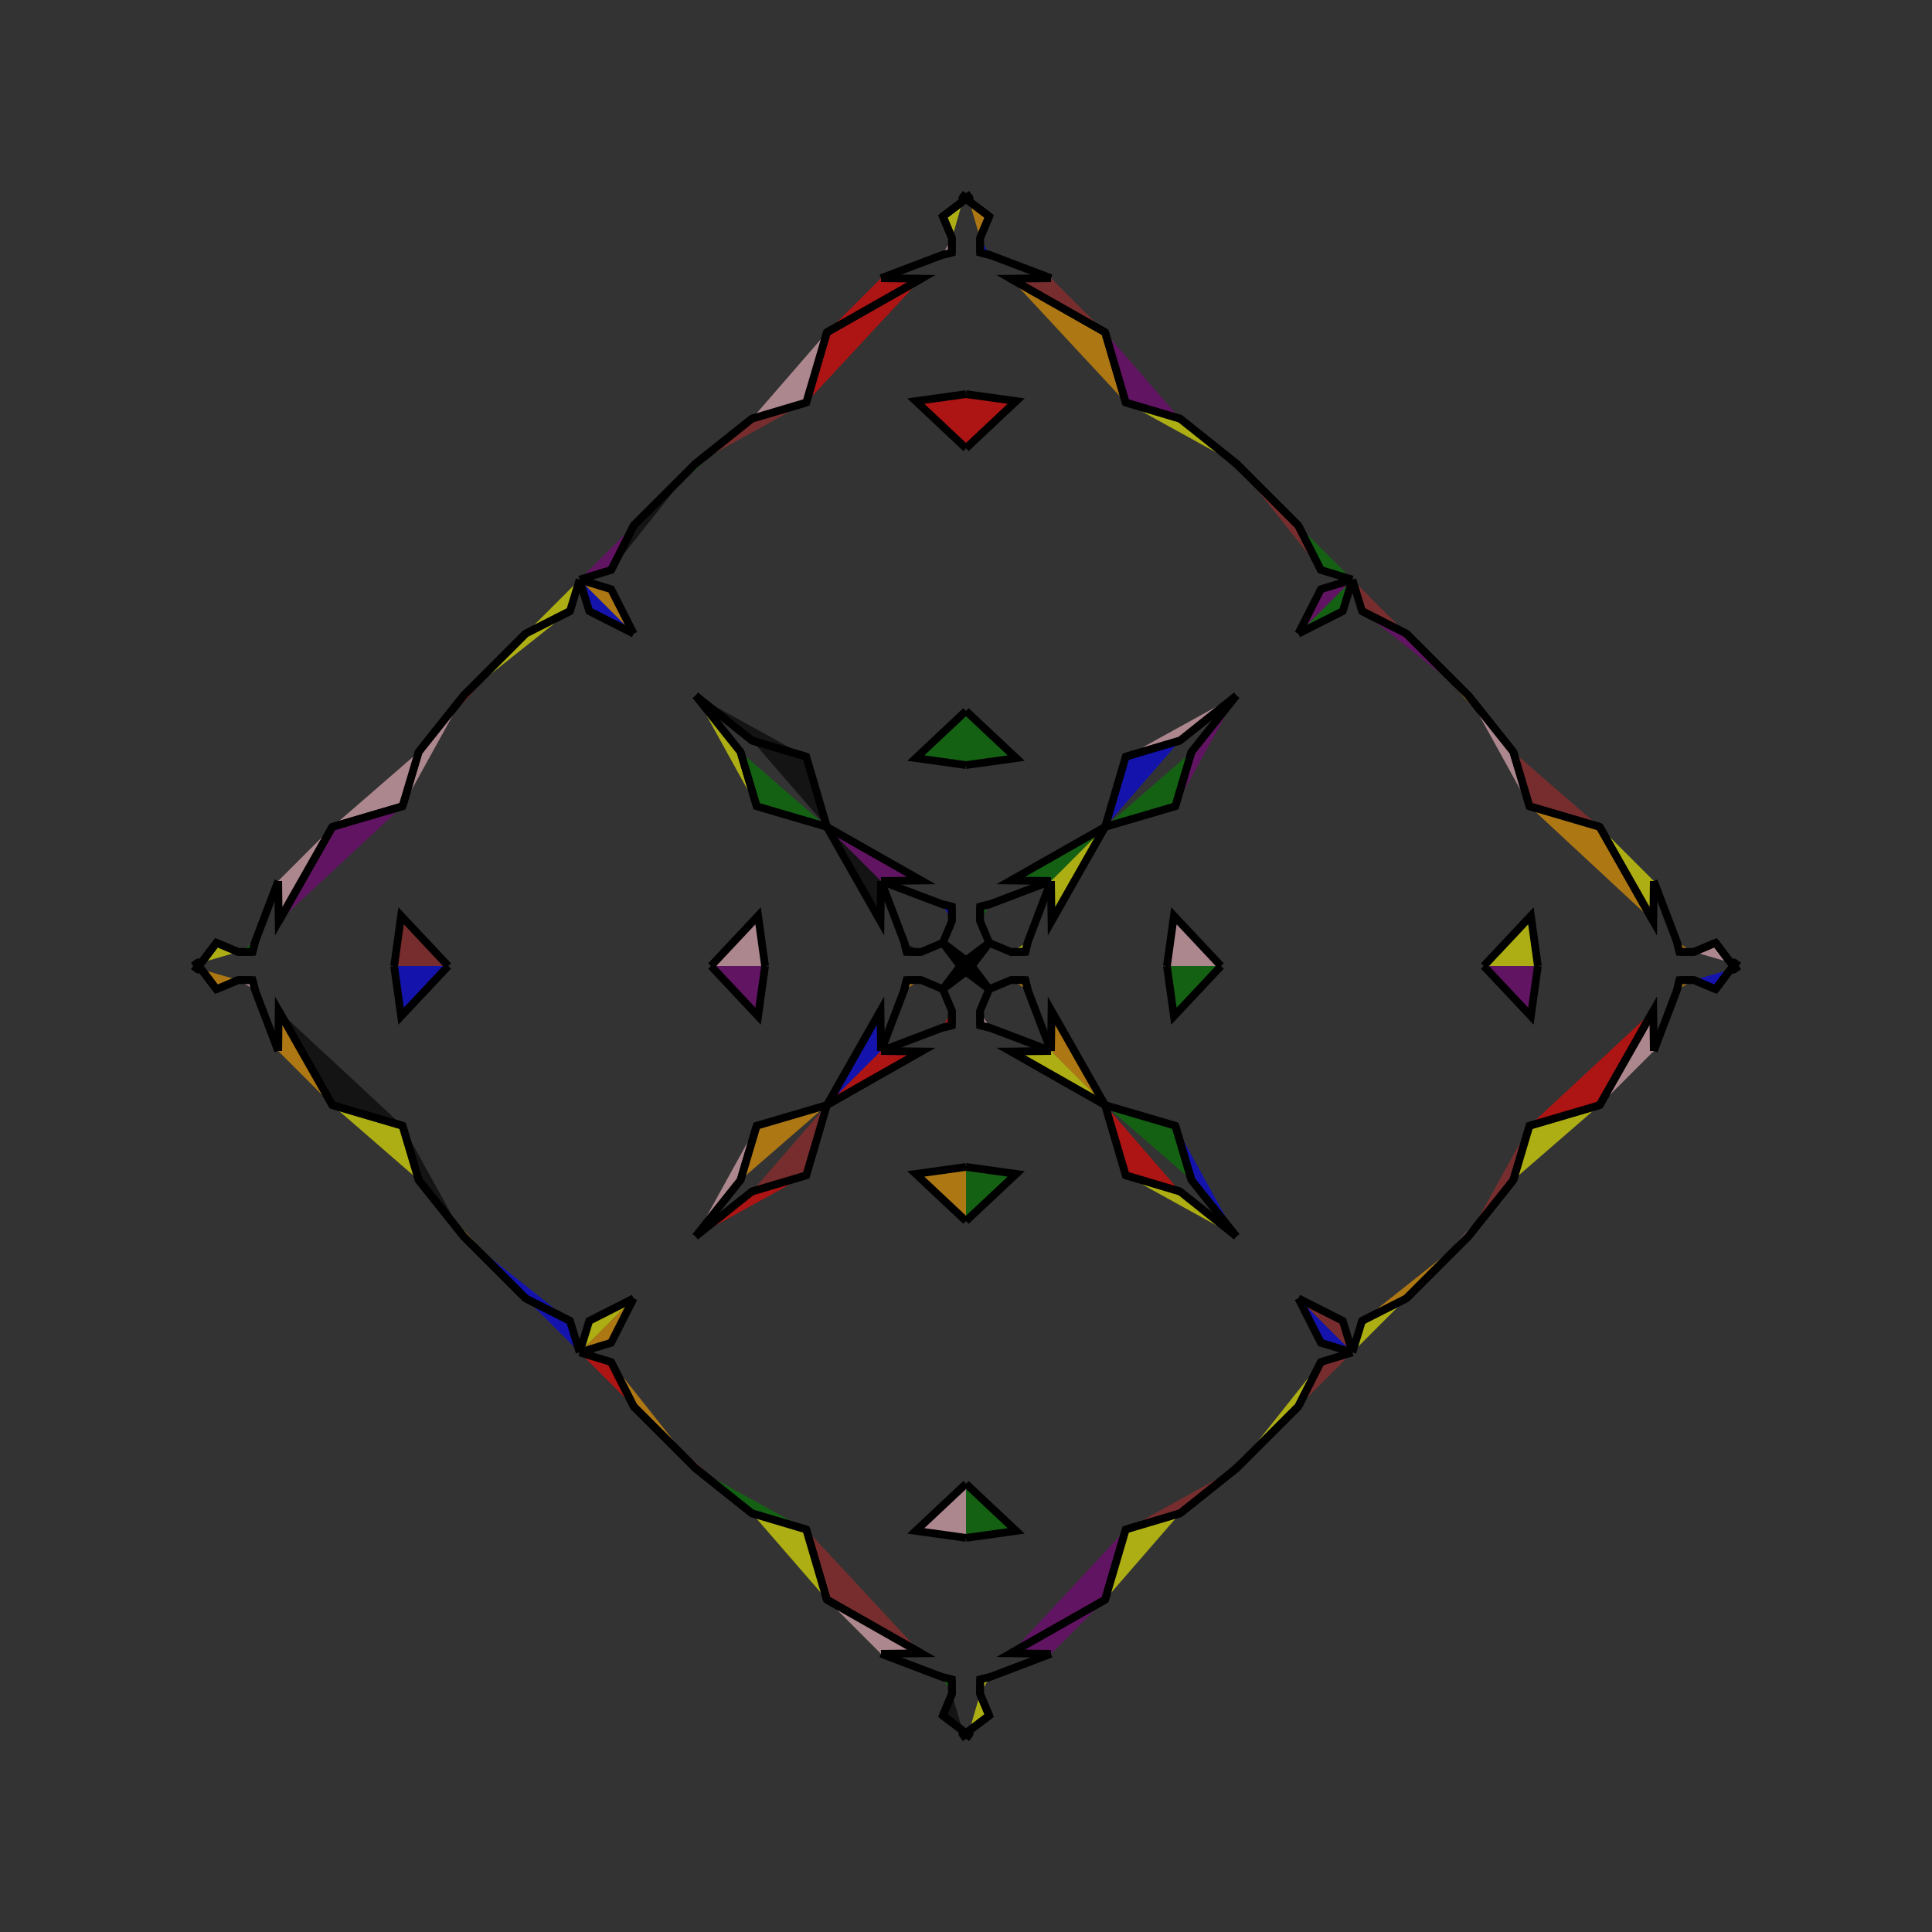 <?xml version="1.0" encoding="UTF-8"?>
<svg xmlns="http://www.w3.org/2000/svg" xmlns:xlink="http://www.w3.org/1999/xlink"
     width="250" height="250" viewBox="-125.0 -125.0 250 250">
<rect x="-125.0" y="-125.0" width="250" height="250" fill="#333333" stroke="none"/>
<defs>
</defs>
<path d="M26.0,-0.0 L26.903,-6.494 L33.0,-0.0" fill="pink" fill-opacity="0.6" stroke="black" stroke-width="1" />
<path d="M26.0,-0.0 L26.903,6.494 L33.0,-0.0" fill="green" fill-opacity="0.6" stroke="black" stroke-width="1" />
<path d="M50.0,-50.0 L48.757,-45.921 L43.0,-43.0" fill="green" fill-opacity="0.6" stroke="black" stroke-width="1" />
<path d="M50.0,50.0 L48.757,45.921 L43.0,43.0" fill="brown" fill-opacity="0.6" stroke="black" stroke-width="1" />
<path d="M45.921,51.243 L43.0,57.0 L35.0,65.0" fill="yellow" fill-opacity="0.6" stroke="black" stroke-width="1" />
<path d="M45.921,-51.243 L43.0,-57.0 L35.0,-65.0" fill="brown" fill-opacity="0.6" stroke="black" stroke-width="1" />
<path d="M43.0,57.0 L35.0,65.0 L27.695,70.828" fill="black" fill-opacity="0.6" stroke="black" stroke-width="1" />
<path d="M43.0,-57.0 L35.0,-65.0 L27.695,-70.828" fill="black" fill-opacity="0.6" stroke="black" stroke-width="1" />
<path d="M35.0,-35.0 L29.172,-27.695 L27.082,-20.668" fill="purple" fill-opacity="0.6" stroke="black" stroke-width="1" />
<path d="M35.0,35.0 L29.172,27.695 L27.082,20.668" fill="blue" fill-opacity="0.6" stroke="black" stroke-width="1" />
<path d="M29.172,-27.695 L27.082,-20.668 L18.0,-18.0" fill="green" fill-opacity="0.6" stroke="black" stroke-width="1" />
<path d="M29.172,27.695 L27.082,20.668 L18.0,18.0" fill="green" fill-opacity="0.6" stroke="black" stroke-width="1" />
<path d="M20.668,72.918 L18.0,82.0 L5.791,88.936" fill="purple" fill-opacity="0.6" stroke="black" stroke-width="1" />
<path d="M20.668,-72.918 L18.0,-82.0 L5.791,-88.936" fill="orange" fill-opacity="0.6" stroke="black" stroke-width="1" />
<path d="M18.0,-18.0 L11.064,-5.791 L11.0,-11.0" fill="yellow" fill-opacity="0.6" stroke="black" stroke-width="1" />
<path d="M18.0,18.0 L11.064,5.791 L11.0,11.0" fill="orange" fill-opacity="0.6" stroke="black" stroke-width="1" />
<path d="M11.0,-11.0 L7.992,-3.085 L7.683,-1.831" fill="blue" fill-opacity="0.6" stroke="black" stroke-width="1" />
<path d="M11.0,11.0 L7.992,3.085 L7.683,1.831" fill="orange" fill-opacity="0.6" stroke="black" stroke-width="1" />
<path d="M7.992,-3.085 L7.683,-1.831 L5.811,-1.814" fill="yellow" fill-opacity="0.6" stroke="black" stroke-width="1" />
<path d="M7.992,3.085 L7.683,1.831 L5.811,1.814" fill="orange" fill-opacity="0.6" stroke="black" stroke-width="1" />
<path d="M7.683,-1.831 L5.811,-1.814 L3.0,-3.0" fill="orange" fill-opacity="0.6" stroke="black" stroke-width="1" />
<path d="M7.683,1.831 L5.811,1.814 L3.0,3.0" fill="purple" fill-opacity="0.6" stroke="black" stroke-width="1" />
<path d="M1.814,94.189 L3.0,97.0 L0.449,98.92" fill="yellow" fill-opacity="0.6" stroke="black" stroke-width="1" />
<path d="M1.814,-94.189 L3.0,-97.0 L0.449,-98.92" fill="orange" fill-opacity="0.6" stroke="black" stroke-width="1" />
<path d="M3.0,-3.0 L1.08,-0.449 L0.589,-0.437" fill="orange" fill-opacity="0.6" stroke="black" stroke-width="1" />
<path d="M3.0,3.0 L1.08,0.449 L0.589,0.437" fill="green" fill-opacity="0.6" stroke="black" stroke-width="1" />
<path d="M1.08,-0.449 L0.589,-0.437 L0.0,-0.0" fill="brown" fill-opacity="0.6" stroke="black" stroke-width="1" />
<path d="M1.08,0.449 L0.589,0.437 L0.0,-0.0" fill="green" fill-opacity="0.6" stroke="black" stroke-width="1" />
<path d="M-26.0,-0.0 L-26.903,-6.494 L-33.0,-0.0" fill="pink" fill-opacity="0.6" stroke="black" stroke-width="1" />
<path d="M-26.0,-0.0 L-26.903,6.494 L-33.0,-0.0" fill="purple" fill-opacity="0.6" stroke="black" stroke-width="1" />
<path d="M-50.0,-50.0 L-48.757,-45.921 L-43.0,-43.0" fill="blue" fill-opacity="0.6" stroke="black" stroke-width="1" />
<path d="M-50.0,50.0 L-48.757,45.921 L-43.0,43.0" fill="yellow" fill-opacity="0.6" stroke="black" stroke-width="1" />
<path d="M-45.921,51.243 L-43.0,57.0 L-35.0,65.0" fill="orange" fill-opacity="0.6" stroke="black" stroke-width="1" />
<path d="M-45.921,-51.243 L-43.0,-57.0 L-35.0,-65.0" fill="black" fill-opacity="0.6" stroke="black" stroke-width="1" />
<path d="M-43.0,57.0 L-35.0,65.0 L-27.695,70.828" fill="brown" fill-opacity="0.6" stroke="black" stroke-width="1" />
<path d="M-43.0,-57.0 L-35.0,-65.0 L-27.695,-70.828" fill="green" fill-opacity="0.6" stroke="black" stroke-width="1" />
<path d="M-35.0,-35.0 L-29.172,-27.695 L-27.082,-20.668" fill="yellow" fill-opacity="0.6" stroke="black" stroke-width="1" />
<path d="M-35.0,35.0 L-29.172,27.695 L-27.082,20.668" fill="pink" fill-opacity="0.6" stroke="black" stroke-width="1" />
<path d="M-29.172,-27.695 L-27.082,-20.668 L-18.0,-18.0" fill="green" fill-opacity="0.6" stroke="black" stroke-width="1" />
<path d="M-29.172,27.695 L-27.082,20.668 L-18.0,18.0" fill="orange" fill-opacity="0.6" stroke="black" stroke-width="1" />
<path d="M-20.668,72.918 L-18.0,82.0 L-5.791,88.936" fill="brown" fill-opacity="0.6" stroke="black" stroke-width="1" />
<path d="M-20.668,-72.918 L-18.0,-82.0 L-5.791,-88.936" fill="red" fill-opacity="0.6" stroke="black" stroke-width="1" />
<path d="M-18.0,-18.0 L-11.064,-5.791 L-11.0,-11.0" fill="black" fill-opacity="0.6" stroke="black" stroke-width="1" />
<path d="M-18.0,18.0 L-11.064,5.791 L-11.0,11.0" fill="blue" fill-opacity="0.6" stroke="black" stroke-width="1" />
<path d="M-11.0,-11.0 L-7.992,-3.085 L-7.683,-1.831" fill="red" fill-opacity="0.6" stroke="black" stroke-width="1" />
<path d="M-11.0,11.0 L-7.992,3.085 L-7.683,1.831" fill="purple" fill-opacity="0.6" stroke="black" stroke-width="1" />
<path d="M-7.992,-3.085 L-7.683,-1.831 L-5.811,-1.814" fill="black" fill-opacity="0.6" stroke="black" stroke-width="1" />
<path d="M-7.992,3.085 L-7.683,1.831 L-5.811,1.814" fill="orange" fill-opacity="0.6" stroke="black" stroke-width="1" />
<path d="M-7.683,-1.831 L-5.811,-1.814 L-3.0,-3.0" fill="orange" fill-opacity="0.6" stroke="black" stroke-width="1" />
<path d="M-7.683,1.831 L-5.811,1.814 L-3.0,3.0" fill="yellow" fill-opacity="0.6" stroke="black" stroke-width="1" />
<path d="M-1.814,94.189 L-3.0,97.0 L-0.449,98.92" fill="black" fill-opacity="0.6" stroke="black" stroke-width="1" />
<path d="M-1.814,-94.189 L-3.0,-97.0 L-0.449,-98.92" fill="yellow" fill-opacity="0.6" stroke="black" stroke-width="1" />
<path d="M-3.0,-3.0 L-1.08,-0.449 L-0.589,-0.437" fill="red" fill-opacity="0.6" stroke="black" stroke-width="1" />
<path d="M-3.0,3.0 L-1.08,0.449 L-0.589,0.437" fill="pink" fill-opacity="0.6" stroke="black" stroke-width="1" />
<path d="M-1.08,-0.449 L-0.589,-0.437 L0.0,-0.0" fill="blue" fill-opacity="0.6" stroke="black" stroke-width="1" />
<path d="M-1.08,0.449 L-0.589,0.437 L0.0,-0.0" fill="blue" fill-opacity="0.6" stroke="black" stroke-width="1" />
<path d="M74.0,-0.0 L73.097,6.494 L67.0,-0.0" fill="purple" fill-opacity="0.6" stroke="black" stroke-width="1" />
<path d="M74.0,-0.0 L73.097,-6.494 L67.0,-0.0" fill="yellow" fill-opacity="0.6" stroke="black" stroke-width="1" />
<path d="M50.0,50.0 L51.243,45.921 L57.0,43.0" fill="yellow" fill-opacity="0.6" stroke="black" stroke-width="1" />
<path d="M50.0,-50.0 L51.243,-45.921 L57.0,-43.0" fill="brown" fill-opacity="0.6" stroke="black" stroke-width="1" />
<path d="M51.243,45.921 L57.0,43.0 L65.0,35.0" fill="orange" fill-opacity="0.6" stroke="black" stroke-width="1" />
<path d="M51.243,-45.921 L57.0,-43.0 L65.0,-35.0" fill="purple" fill-opacity="0.6" stroke="black" stroke-width="1" />
<path d="M57.0,43.0 L65.0,35.0 L70.828,27.695" fill="pink" fill-opacity="0.6" stroke="black" stroke-width="1" />
<path d="M57.0,-43.0 L65.0,-35.0 L70.828,-27.695" fill="orange" fill-opacity="0.6" stroke="black" stroke-width="1" />
<path d="M65.0,35.0 L70.828,27.695 L72.918,20.668" fill="brown" fill-opacity="0.6" stroke="black" stroke-width="1" />
<path d="M65.0,-35.0 L70.828,-27.695 L72.918,-20.668" fill="pink" fill-opacity="0.6" stroke="black" stroke-width="1" />
<path d="M70.828,27.695 L72.918,20.668 L82.0,18.0" fill="yellow" fill-opacity="0.6" stroke="black" stroke-width="1" />
<path d="M70.828,-27.695 L72.918,-20.668 L82.0,-18.0" fill="brown" fill-opacity="0.6" stroke="black" stroke-width="1" />
<path d="M72.918,20.668 L82.0,18.0 L88.936,5.791" fill="red" fill-opacity="0.6" stroke="black" stroke-width="1" />
<path d="M72.918,-20.668 L82.0,-18.0 L88.936,-5.791" fill="orange" fill-opacity="0.6" stroke="black" stroke-width="1" />
<path d="M82.0,18.0 L88.936,5.791 L89.0,11.0" fill="pink" fill-opacity="0.6" stroke="black" stroke-width="1" />
<path d="M82.0,-18.0 L88.936,-5.791 L89.0,-11.0" fill="yellow" fill-opacity="0.6" stroke="black" stroke-width="1" />
<path d="M89.0,11.0 L92.008,3.085 L92.317,1.831" fill="red" fill-opacity="0.6" stroke="black" stroke-width="1" />
<path d="M89.0,-11.0 L92.008,-3.085 L92.317,-1.831" fill="orange" fill-opacity="0.6" stroke="black" stroke-width="1" />
<path d="M92.008,3.085 L92.317,1.831 L94.189,1.814" fill="orange" fill-opacity="0.6" stroke="black" stroke-width="1" />
<path d="M92.008,-3.085 L92.317,-1.831 L94.189,-1.814" fill="orange" fill-opacity="0.6" stroke="black" stroke-width="1" />
<path d="M92.317,1.831 L94.189,1.814 L97.0,3.0" fill="yellow" fill-opacity="0.6" stroke="black" stroke-width="1" />
<path d="M92.317,-1.831 L94.189,-1.814 L97.0,-3.0" fill="blue" fill-opacity="0.6" stroke="black" stroke-width="1" />
<path d="M94.189,1.814 L97.0,3.0 L98.92,0.449" fill="blue" fill-opacity="0.6" stroke="black" stroke-width="1" />
<path d="M94.189,-1.814 L97.0,-3.0 L98.92,-0.449" fill="pink" fill-opacity="0.6" stroke="black" stroke-width="1" />
<path d="M97.0,3.0 L98.92,0.449 L99.411,0.437" fill="yellow" fill-opacity="0.6" stroke="black" stroke-width="1" />
<path d="M97.0,-3.0 L98.92,-0.449 L99.411,-0.437" fill="black" fill-opacity="0.6" stroke="black" stroke-width="1" />
<path d="M98.92,0.449 L99.411,0.437 L100.0,-0.0" fill="yellow" fill-opacity="0.6" stroke="black" stroke-width="1" />
<path d="M98.92,-0.449 L99.411,-0.437 L100.0,-0.0" fill="yellow" fill-opacity="0.6" stroke="black" stroke-width="1" />
<path d="M0.0,-26.0 L6.494,-26.903 L0.0,-33.0" fill="green" fill-opacity="0.6" stroke="black" stroke-width="1" />
<path d="M0.0,26.0 L6.494,26.903 L0.0,33.0" fill="green" fill-opacity="0.6" stroke="black" stroke-width="1" />
<path d="M0.0,74.0 L6.494,73.097 L0.0,67.0" fill="green" fill-opacity="0.6" stroke="black" stroke-width="1" />
<path d="M0.0,-74.0 L6.494,-73.097 L0.0,-67.0" fill="red" fill-opacity="0.6" stroke="black" stroke-width="1" />
<path d="M50.0,-50.0 L45.921,-48.757 L43.0,-43.0" fill="purple" fill-opacity="0.6" stroke="black" stroke-width="1" />
<path d="M50.0,50.0 L45.921,48.757 L43.0,43.0" fill="blue" fill-opacity="0.6" stroke="black" stroke-width="1" />
<path d="M50.0,50.0 L45.921,51.243 L43.0,57.0" fill="brown" fill-opacity="0.6" stroke="black" stroke-width="1" />
<path d="M50.0,-50.0 L45.921,-51.243 L43.0,-57.0" fill="green" fill-opacity="0.6" stroke="black" stroke-width="1" />
<path d="M35.0,-35.0 L27.695,-29.172 L20.668,-27.082" fill="pink" fill-opacity="0.6" stroke="black" stroke-width="1" />
<path d="M35.0,35.0 L27.695,29.172 L20.668,27.082" fill="yellow" fill-opacity="0.6" stroke="black" stroke-width="1" />
<path d="M35.0,65.0 L27.695,70.828 L20.668,72.918" fill="brown" fill-opacity="0.6" stroke="black" stroke-width="1" />
<path d="M35.0,-65.0 L27.695,-70.828 L20.668,-72.918" fill="yellow" fill-opacity="0.6" stroke="black" stroke-width="1" />
<path d="M27.695,-29.172 L20.668,-27.082 L18.0,-18.0" fill="blue" fill-opacity="0.6" stroke="black" stroke-width="1" />
<path d="M27.695,29.172 L20.668,27.082 L18.0,18.0" fill="red" fill-opacity="0.6" stroke="black" stroke-width="1" />
<path d="M27.695,70.828 L20.668,72.918 L18.0,82.0" fill="yellow" fill-opacity="0.6" stroke="black" stroke-width="1" />
<path d="M27.695,-70.828 L20.668,-72.918 L18.0,-82.0" fill="purple" fill-opacity="0.6" stroke="black" stroke-width="1" />
<path d="M18.0,-18.0 L5.791,-11.064 L11.0,-11.0" fill="green" fill-opacity="0.6" stroke="black" stroke-width="1" />
<path d="M18.0,18.0 L5.791,11.064 L11.0,11.0" fill="yellow" fill-opacity="0.6" stroke="black" stroke-width="1" />
<path d="M18.0,82.0 L5.791,88.936 L11.0,89.0" fill="purple" fill-opacity="0.6" stroke="black" stroke-width="1" />
<path d="M18.0,-82.0 L5.791,-88.936 L11.0,-89.0" fill="brown" fill-opacity="0.6" stroke="black" stroke-width="1" />
<path d="M11.0,-11.0 L3.085,-7.992 L1.831,-7.683" fill="black" fill-opacity="0.6" stroke="black" stroke-width="1" />
<path d="M11.0,11.0 L3.085,7.992 L1.831,7.683" fill="blue" fill-opacity="0.6" stroke="black" stroke-width="1" />
<path d="M11.0,89.0 L3.085,92.008 L1.831,92.317" fill="blue" fill-opacity="0.6" stroke="black" stroke-width="1" />
<path d="M11.0,-89.0 L3.085,-92.008 L1.831,-92.317" fill="black" fill-opacity="0.6" stroke="black" stroke-width="1" />
<path d="M3.085,-7.992 L1.831,-7.683 L1.814,-5.811" fill="green" fill-opacity="0.6" stroke="black" stroke-width="1" />
<path d="M3.085,7.992 L1.831,7.683 L1.814,5.811" fill="pink" fill-opacity="0.6" stroke="black" stroke-width="1" />
<path d="M3.085,92.008 L1.831,92.317 L1.814,94.189" fill="yellow" fill-opacity="0.6" stroke="black" stroke-width="1" />
<path d="M3.085,-92.008 L1.831,-92.317 L1.814,-94.189" fill="blue" fill-opacity="0.6" stroke="black" stroke-width="1" />
<path d="M1.831,-7.683 L1.814,-5.811 L3.0,-3.0" fill="purple" fill-opacity="0.6" stroke="black" stroke-width="1" />
<path d="M1.831,7.683 L1.814,5.811 L3.0,3.0" fill="brown" fill-opacity="0.6" stroke="black" stroke-width="1" />
<path d="M1.831,92.317 L1.814,94.189 L3.0,97.0" fill="purple" fill-opacity="0.6" stroke="black" stroke-width="1" />
<path d="M1.831,-92.317 L1.814,-94.189 L3.0,-97.0" fill="purple" fill-opacity="0.6" stroke="black" stroke-width="1" />
<path d="M3.0,-3.0 L0.449,-1.08 L0.437,-0.589" fill="red" fill-opacity="0.6" stroke="black" stroke-width="1" />
<path d="M3.0,3.0 L0.449,1.08 L0.437,0.589" fill="black" fill-opacity="0.6" stroke="black" stroke-width="1" />
<path d="M3.0,97.0 L0.449,98.92 L0.437,99.411" fill="orange" fill-opacity="0.6" stroke="black" stroke-width="1" />
<path d="M3.0,-97.0 L0.449,-98.92 L0.437,-99.411" fill="orange" fill-opacity="0.6" stroke="black" stroke-width="1" />
<path d="M0.449,-1.08 L0.437,-0.589 L0.0,-0.0" fill="red" fill-opacity="0.6" stroke="black" stroke-width="1" />
<path d="M0.449,1.08 L0.437,0.589 L0.0,-0.0" fill="pink" fill-opacity="0.6" stroke="black" stroke-width="1" />
<path d="M0.449,98.92 L0.437,99.411 L0.0,100.0" fill="pink" fill-opacity="0.6" stroke="black" stroke-width="1" />
<path d="M0.449,-98.92 L0.437,-99.411 L0.0,-100.0" fill="yellow" fill-opacity="0.6" stroke="black" stroke-width="1" />
<path d="M0.0,74.0 L-6.494,73.097 L0.0,67.0" fill="pink" fill-opacity="0.6" stroke="black" stroke-width="1" />
<path d="M0.0,-26.0 L-6.494,-26.903 L0.0,-33.0" fill="green" fill-opacity="0.6" stroke="black" stroke-width="1" />
<path d="M0.0,26.0 L-6.494,26.903 L0.0,33.0" fill="orange" fill-opacity="0.6" stroke="black" stroke-width="1" />
<path d="M0.0,-74.0 L-6.494,-73.097 L0.0,-67.0" fill="red" fill-opacity="0.6" stroke="black" stroke-width="1" />
<path d="M-50.0,50.0 L-45.921,51.243 L-43.0,57.0" fill="red" fill-opacity="0.6" stroke="black" stroke-width="1" />
<path d="M-50.0,-50.0 L-45.921,-48.757 L-43.0,-43.0" fill="orange" fill-opacity="0.6" stroke="black" stroke-width="1" />
<path d="M-50.0,50.0 L-45.921,48.757 L-43.0,43.0" fill="orange" fill-opacity="0.6" stroke="black" stroke-width="1" />
<path d="M-50.0,-50.0 L-45.921,-51.243 L-43.0,-57.0" fill="purple" fill-opacity="0.6" stroke="black" stroke-width="1" />
<path d="M-35.0,65.0 L-27.695,70.828 L-20.668,72.918" fill="green" fill-opacity="0.6" stroke="black" stroke-width="1" />
<path d="M-35.0,-35.0 L-27.695,-29.172 L-20.668,-27.082" fill="black" fill-opacity="0.6" stroke="black" stroke-width="1" />
<path d="M-35.0,35.0 L-27.695,29.172 L-20.668,27.082" fill="red" fill-opacity="0.6" stroke="black" stroke-width="1" />
<path d="M-35.0,-65.0 L-27.695,-70.828 L-20.668,-72.918" fill="brown" fill-opacity="0.6" stroke="black" stroke-width="1" />
<path d="M-27.695,70.828 L-20.668,72.918 L-18.0,82.0" fill="yellow" fill-opacity="0.6" stroke="black" stroke-width="1" />
<path d="M-27.695,-29.172 L-20.668,-27.082 L-18.0,-18.0" fill="black" fill-opacity="0.6" stroke="black" stroke-width="1" />
<path d="M-27.695,29.172 L-20.668,27.082 L-18.0,18.0" fill="brown" fill-opacity="0.6" stroke="black" stroke-width="1" />
<path d="M-27.695,-70.828 L-20.668,-72.918 L-18.0,-82.0" fill="pink" fill-opacity="0.6" stroke="black" stroke-width="1" />
<path d="M-18.0,82.0 L-5.791,88.936 L-11.0,89.0" fill="pink" fill-opacity="0.6" stroke="black" stroke-width="1" />
<path d="M-18.0,-18.0 L-5.791,-11.064 L-11.0,-11.0" fill="purple" fill-opacity="0.6" stroke="black" stroke-width="1" />
<path d="M-18.0,18.0 L-5.791,11.064 L-11.0,11.0" fill="red" fill-opacity="0.6" stroke="black" stroke-width="1" />
<path d="M-18.0,-82.0 L-5.791,-88.936 L-11.0,-89.0" fill="red" fill-opacity="0.6" stroke="black" stroke-width="1" />
<path d="M-11.0,89.0 L-3.085,92.008 L-1.831,92.317" fill="brown" fill-opacity="0.6" stroke="black" stroke-width="1" />
<path d="M-11.0,-11.0 L-3.085,-7.992 L-1.831,-7.683" fill="red" fill-opacity="0.6" stroke="black" stroke-width="1" />
<path d="M-11.0,11.0 L-3.085,7.992 L-1.831,7.683" fill="brown" fill-opacity="0.6" stroke="black" stroke-width="1" />
<path d="M-11.0,-89.0 L-3.085,-92.008 L-1.831,-92.317" fill="red" fill-opacity="0.6" stroke="black" stroke-width="1" />
<path d="M-3.085,92.008 L-1.831,92.317 L-1.814,94.189" fill="green" fill-opacity="0.6" stroke="black" stroke-width="1" />
<path d="M-3.085,-7.992 L-1.831,-7.683 L-1.814,-5.811" fill="blue" fill-opacity="0.6" stroke="black" stroke-width="1" />
<path d="M-3.085,7.992 L-1.831,7.683 L-1.814,5.811" fill="red" fill-opacity="0.6" stroke="black" stroke-width="1" />
<path d="M-3.085,-92.008 L-1.831,-92.317 L-1.814,-94.189" fill="pink" fill-opacity="0.6" stroke="black" stroke-width="1" />
<path d="M-1.831,92.317 L-1.814,94.189 L-3.0,97.0" fill="blue" fill-opacity="0.6" stroke="black" stroke-width="1" />
<path d="M-1.831,-7.683 L-1.814,-5.811 L-3.0,-3.0" fill="pink" fill-opacity="0.6" stroke="black" stroke-width="1" />
<path d="M-1.831,7.683 L-1.814,5.811 L-3.0,3.0" fill="brown" fill-opacity="0.6" stroke="black" stroke-width="1" />
<path d="M-1.831,-92.317 L-1.814,-94.189 L-3.0,-97.0" fill="yellow" fill-opacity="0.6" stroke="black" stroke-width="1" />
<path d="M-3.0,97.0 L-0.449,98.92 L-0.437,99.411" fill="black" fill-opacity="0.6" stroke="black" stroke-width="1" />
<path d="M-3.0,-3.0 L-0.449,-1.08 L-0.437,-0.589" fill="pink" fill-opacity="0.6" stroke="black" stroke-width="1" />
<path d="M-3.0,3.0 L-0.449,1.08 L-0.437,0.589" fill="red" fill-opacity="0.6" stroke="black" stroke-width="1" />
<path d="M-3.0,-97.0 L-0.449,-98.92 L-0.437,-99.411" fill="black" fill-opacity="0.6" stroke="black" stroke-width="1" />
<path d="M-0.449,98.92 L-0.437,99.411 L0.0,100.0" fill="purple" fill-opacity="0.6" stroke="black" stroke-width="1" />
<path d="M-0.449,-1.08 L-0.437,-0.589 L0.0,-0.0" fill="blue" fill-opacity="0.6" stroke="black" stroke-width="1" />
<path d="M-0.449,1.08 L-0.437,0.589 L0.0,-0.0" fill="green" fill-opacity="0.6" stroke="black" stroke-width="1" />
<path d="M-0.449,-98.92 L-0.437,-99.411 L0.0,-100.0" fill="purple" fill-opacity="0.6" stroke="black" stroke-width="1" />
<path d="M-74.0,-0.0 L-73.097,-6.494 L-67.0,-0.0" fill="brown" fill-opacity="0.6" stroke="black" stroke-width="1" />
<path d="M-74.0,-0.0 L-73.097,6.494 L-67.0,-0.0" fill="blue" fill-opacity="0.6" stroke="black" stroke-width="1" />
<path d="M-50.0,-50.0 L-51.243,-45.921 L-57.0,-43.0" fill="yellow" fill-opacity="0.6" stroke="black" stroke-width="1" />
<path d="M-50.0,50.0 L-51.243,45.921 L-57.0,43.0" fill="blue" fill-opacity="0.6" stroke="black" stroke-width="1" />
<path d="M-51.243,-45.921 L-57.0,-43.0 L-65.0,-35.0" fill="yellow" fill-opacity="0.6" stroke="black" stroke-width="1" />
<path d="M-51.243,45.921 L-57.0,43.0 L-65.0,35.0" fill="blue" fill-opacity="0.6" stroke="black" stroke-width="1" />
<path d="M-57.0,-43.0 L-65.0,-35.0 L-70.828,-27.695" fill="red" fill-opacity="0.6" stroke="black" stroke-width="1" />
<path d="M-57.0,43.0 L-65.0,35.0 L-70.828,27.695" fill="orange" fill-opacity="0.6" stroke="black" stroke-width="1" />
<path d="M-65.0,-35.0 L-70.828,-27.695 L-72.918,-20.668" fill="pink" fill-opacity="0.6" stroke="black" stroke-width="1" />
<path d="M-65.0,35.0 L-70.828,27.695 L-72.918,20.668" fill="black" fill-opacity="0.6" stroke="black" stroke-width="1" />
<path d="M-70.828,-27.695 L-72.918,-20.668 L-82.0,-18.0" fill="pink" fill-opacity="0.6" stroke="black" stroke-width="1" />
<path d="M-70.828,27.695 L-72.918,20.668 L-82.0,18.0" fill="yellow" fill-opacity="0.6" stroke="black" stroke-width="1" />
<path d="M-72.918,-20.668 L-82.0,-18.0 L-88.936,-5.791" fill="purple" fill-opacity="0.6" stroke="black" stroke-width="1" />
<path d="M-72.918,20.668 L-82.0,18.0 L-88.936,5.791" fill="black" fill-opacity="0.6" stroke="black" stroke-width="1" />
<path d="M-82.0,-18.0 L-88.936,-5.791 L-89.0,-11.0" fill="pink" fill-opacity="0.6" stroke="black" stroke-width="1" />
<path d="M-82.0,18.0 L-88.936,5.791 L-89.0,11.0" fill="orange" fill-opacity="0.6" stroke="black" stroke-width="1" />
<path d="M-89.0,-11.0 L-92.008,-3.085 L-92.317,-1.831" fill="brown" fill-opacity="0.6" stroke="black" stroke-width="1" />
<path d="M-89.0,11.0 L-92.008,3.085 L-92.317,1.831" fill="green" fill-opacity="0.6" stroke="black" stroke-width="1" />
<path d="M-92.008,-3.085 L-92.317,-1.831 L-94.189,-1.814" fill="green" fill-opacity="0.6" stroke="black" stroke-width="1" />
<path d="M-92.008,3.085 L-92.317,1.831 L-94.189,1.814" fill="pink" fill-opacity="0.6" stroke="black" stroke-width="1" />
<path d="M-92.317,-1.831 L-94.189,-1.814 L-97.0,-3.0" fill="green" fill-opacity="0.6" stroke="black" stroke-width="1" />
<path d="M-92.317,1.831 L-94.189,1.814 L-97.0,3.0" fill="brown" fill-opacity="0.6" stroke="black" stroke-width="1" />
<path d="M-94.189,-1.814 L-97.0,-3.0 L-98.92,-0.449" fill="yellow" fill-opacity="0.6" stroke="black" stroke-width="1" />
<path d="M-94.189,1.814 L-97.0,3.0 L-98.92,0.449" fill="orange" fill-opacity="0.6" stroke="black" stroke-width="1" />
<path d="M-97.0,-3.0 L-98.92,-0.449 L-99.411,-0.437" fill="green" fill-opacity="0.6" stroke="black" stroke-width="1" />
<path d="M-97.0,3.0 L-98.92,0.449 L-99.411,0.437" fill="red" fill-opacity="0.6" stroke="black" stroke-width="1" />
<path d="M-98.92,-0.449 L-99.411,-0.437 L-100.0,-0.0" fill="pink" fill-opacity="0.6" stroke="black" stroke-width="1" />
<path d="M-98.92,0.449 L-99.411,0.437 L-100.0,-0.0" fill="orange" fill-opacity="0.6" stroke="black" stroke-width="1" />
</svg>